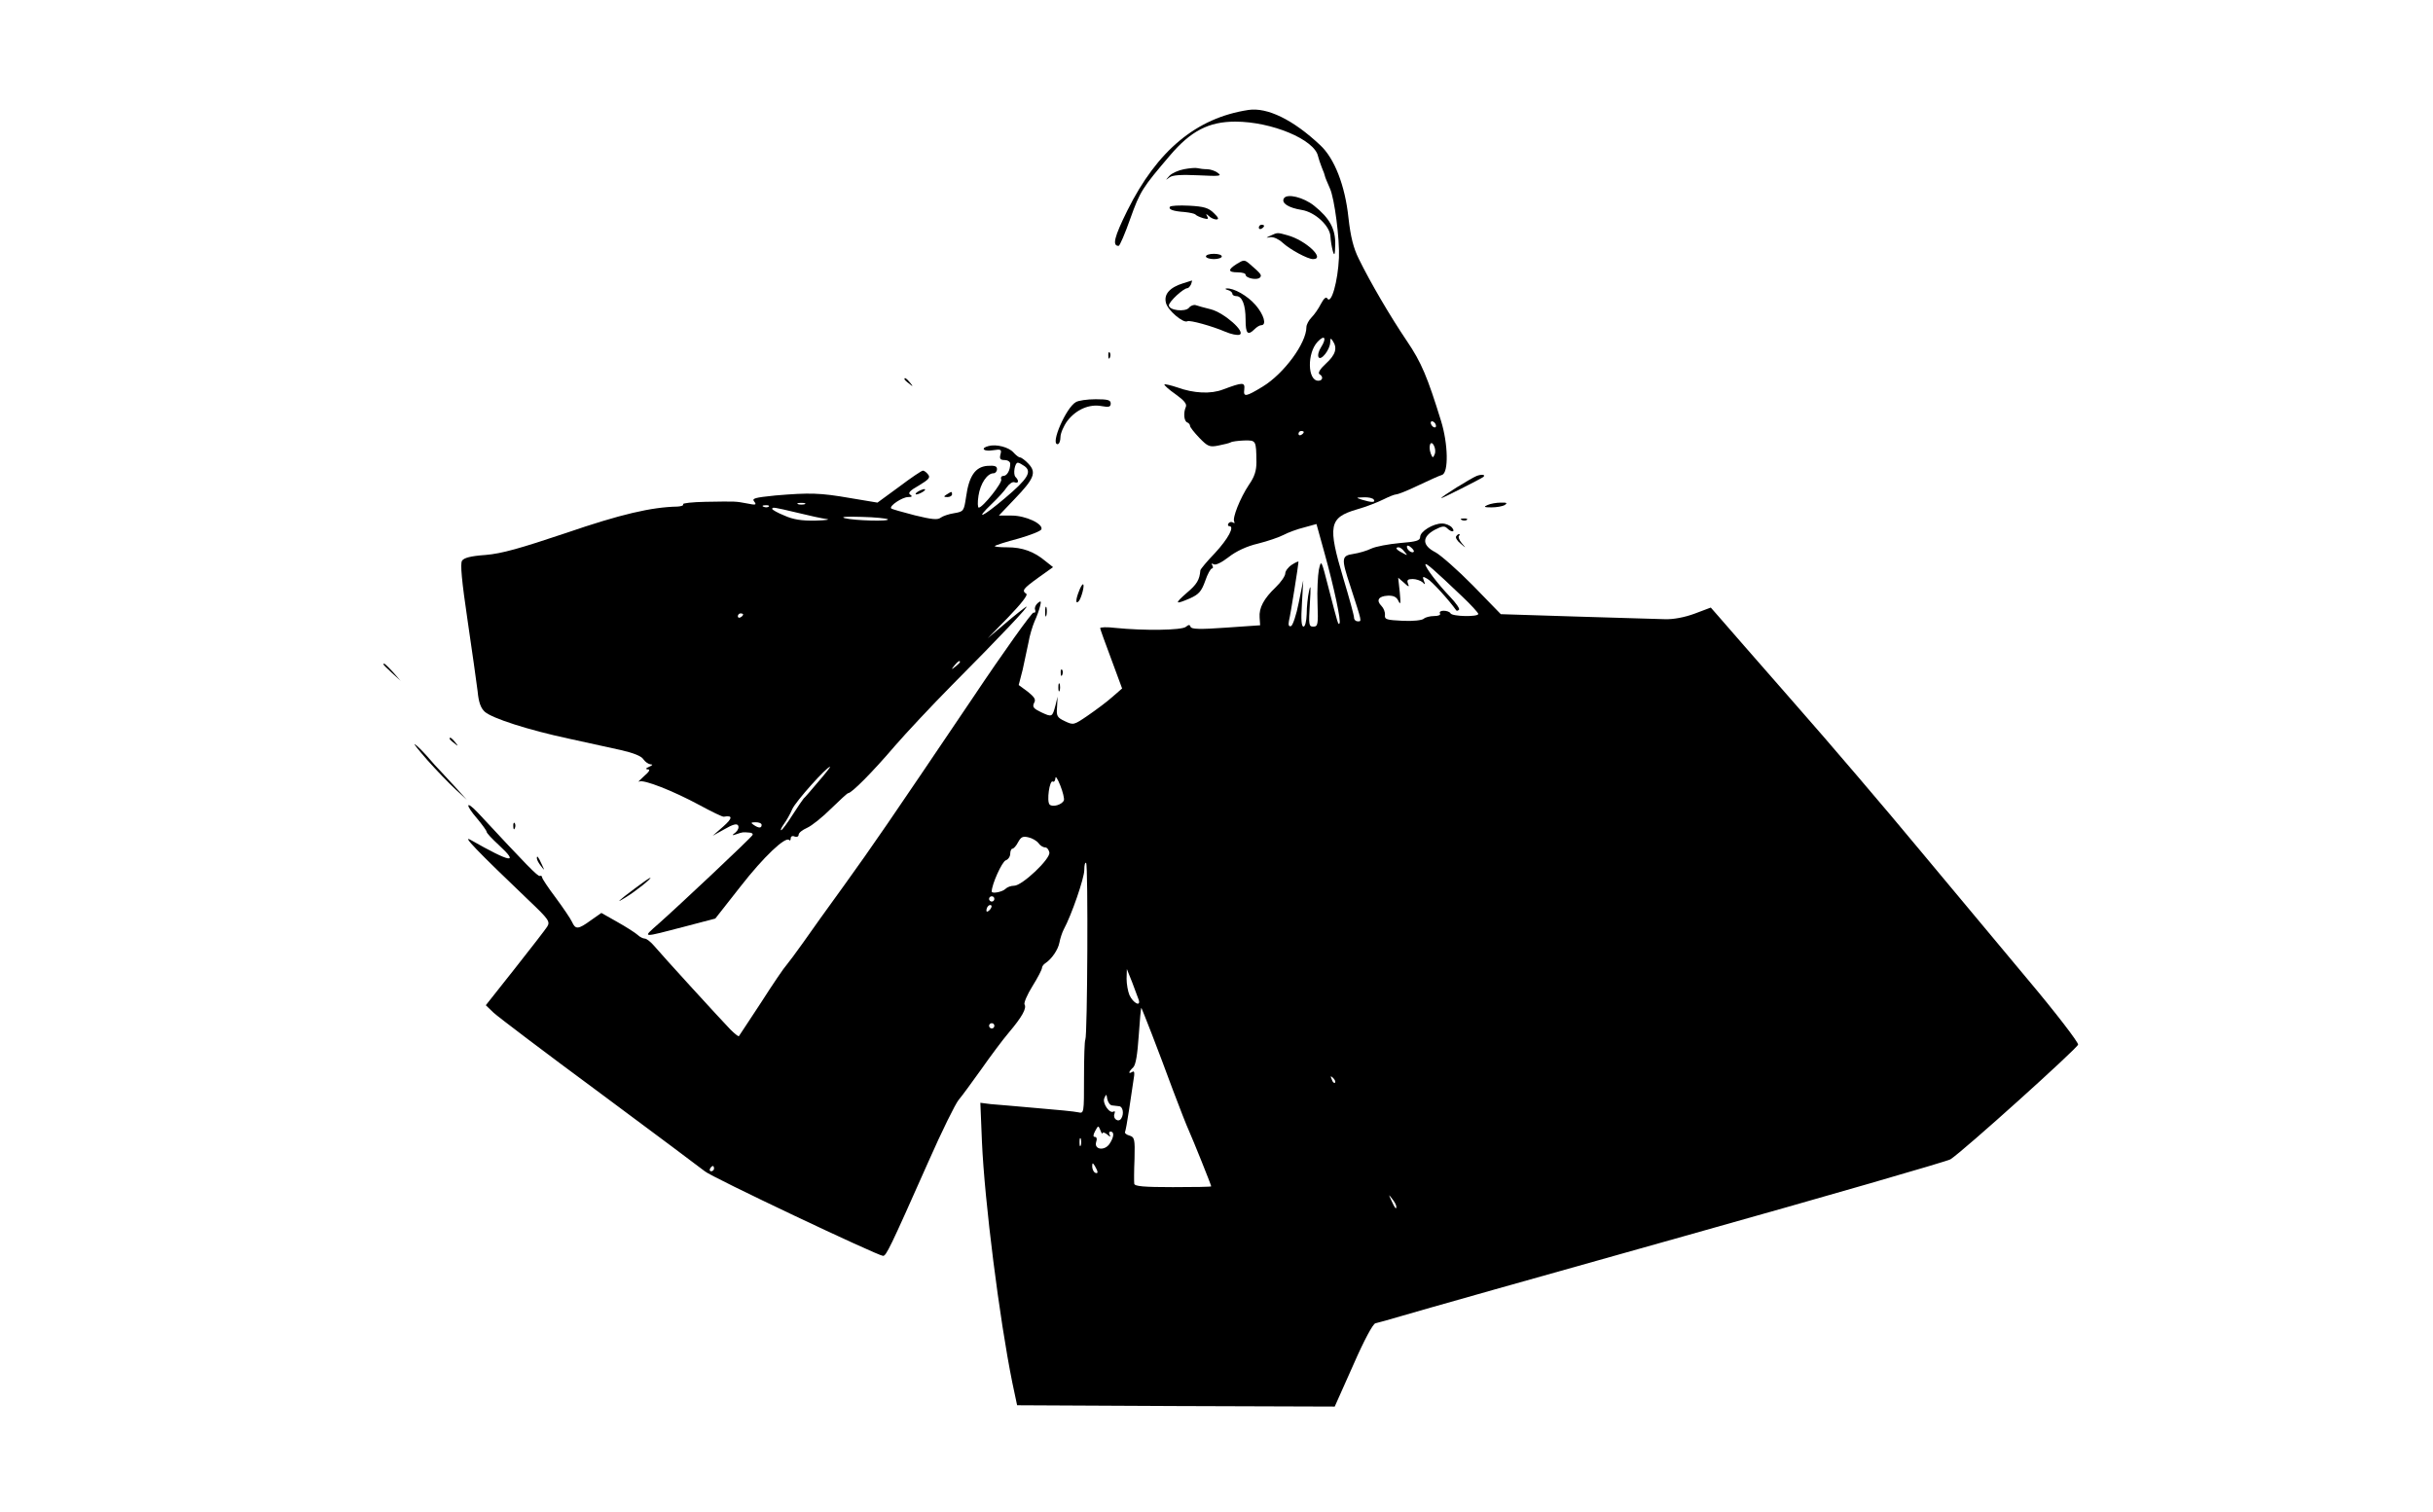 <?xml version="1.0" standalone="no"?>
<!DOCTYPE svg PUBLIC "-//W3C//DTD SVG 20010904//EN"
 "http://www.w3.org/TR/2001/REC-SVG-20010904/DTD/svg10.dtd">
<svg version="1.0" xmlns="http://www.w3.org/2000/svg"
 width="920pt" height="572pt" viewBox="0 0 920 572"
 preserveAspectRatio="xMidYMid meet">

<g transform="translate(0,572) scale(0.1,-0.1)"
fill="#000000" stroke="none">
<path d="M4720 5304 c-196 -30 -344 -153 -457 -380 -50 -101 -58 -134 -33
-134 4 0 24 46 44 103 37 104 46 117 150 239 79 93 147 128 247 128 138 0 300
-68 313 -131 2 -8 8 -27 14 -42 7 -16 12 -31 12 -33 0 -3 9 -24 19 -47 17 -37
37 -190 34 -262 -4 -89 -29 -178 -44 -154 -4 8 -13 1 -24 -20 -9 -18 -25 -41
-36 -52 -10 -10 -19 -27 -19 -36 0 -61 -85 -176 -165 -225 -64 -39 -74 -41
-70 -11 3 28 -5 28 -80 0 -46 -18 -111 -15 -174 8 -24 8 -46 13 -48 11 -2 -2
16 -19 42 -37 32 -23 44 -37 39 -48 -10 -23 -7 -55 6 -59 5 -2 10 -8 10 -13 0
-5 16 -25 35 -45 32 -33 39 -36 73 -29 20 4 41 9 46 12 4 3 27 6 50 7 46 1 46
1 47 -82 0 -32 -7 -55 -28 -85 -34 -51 -64 -127 -56 -140 3 -6 1 -7 -5 -3 -6
3 -13 2 -17 -4 -3 -5 -2 -10 3 -10 22 0 -4 -48 -54 -102 -30 -31 -54 -60 -55
-65 -3 -36 -13 -53 -51 -85 -48 -42 -46 -46 12 -21 33 15 43 26 57 65 9 27 21
48 26 48 4 0 5 5 1 12 -4 7 -3 8 5 4 7 -5 30 6 57 27 28 22 68 41 111 51 36 9
80 24 97 33 17 9 52 22 77 28 l47 13 31 -112 c36 -130 63 -257 56 -264 -5 -6
-5 -6 -41 133 -28 109 -28 110 -37 70 -4 -22 -7 -79 -5 -128 3 -80 1 -87 -16
-87 -17 0 -18 6 -13 88 4 61 3 75 -3 47 -5 -22 -9 -61 -9 -87 -1 -29 -6 -48
-12 -48 -8 0 -10 26 -6 88 l5 87 -17 -84 c-9 -47 -23 -87 -29 -89 -9 -3 -11 4
-8 20 6 23 36 213 36 223 0 3 -11 -2 -25 -11 -14 -9 -25 -24 -25 -33 0 -9 -16
-33 -36 -52 -45 -43 -64 -78 -61 -115 l2 -29 -130 -9 c-97 -7 -130 -6 -133 3
-3 9 -7 9 -18 0 -16 -13 -157 -15 -266 -4 -32 4 -58 3 -58 -1 0 -3 19 -56 42
-117 l41 -111 -38 -33 c-20 -18 -62 -49 -91 -69 -54 -37 -55 -37 -87 -22 -30
14 -33 20 -30 54 l2 39 -8 -33 c-12 -45 -13 -45 -54 -26 -29 14 -34 20 -27 35
8 13 2 22 -24 43 l-34 25 15 58 c7 32 17 78 22 103 4 25 15 61 23 80 9 19 18
45 21 58 5 19 3 21 -9 11 -8 -7 -13 -18 -10 -25 3 -8 0 -13 -6 -11 -6 1 -111
-145 -232 -326 -324 -480 -370 -547 -485 -707 -58 -80 -127 -176 -154 -215
-27 -38 -56 -77 -63 -85 -8 -8 -51 -71 -95 -140 -45 -69 -84 -127 -85 -129 -2
-2 -16 9 -32 25 -35 36 -258 280 -289 317 -13 15 -28 27 -35 27 -6 0 -19 6
-27 14 -9 8 -43 30 -77 49 l-60 34 -40 -28 c-48 -35 -58 -35 -71 -6 -6 13 -34
54 -62 92 -28 37 -51 72 -51 76 0 5 -4 8 -9 6 -8 -2 -48 39 -233 238 -48 51
-50 32 -3 -22 19 -23 35 -45 35 -49 0 -5 21 -27 47 -51 78 -72 44 -66 -107 20
-35 20 20 -38 219 -228 76 -72 82 -81 70 -100 -7 -11 -62 -82 -122 -158 l-110
-139 29 -28 c16 -15 198 -153 404 -305 206 -153 384 -286 395 -295 21 -20 655
-320 674 -320 12 0 25 26 171 355 51 116 103 221 115 235 12 14 50 66 85 115
35 50 82 113 105 140 50 59 68 92 59 106 -3 6 10 37 30 69 20 32 36 63 36 69
0 5 6 14 13 18 24 16 48 51 53 78 3 16 10 37 16 49 30 55 78 195 78 225 0 19
3 31 7 27 8 -8 5 -654 -3 -668 -3 -4 -5 -69 -5 -144 0 -135 0 -136 -22 -131
-12 3 -83 10 -157 16 -74 7 -153 13 -174 15 l-39 5 6 -147 c10 -227 66 -670
115 -912 l18 -85 600 -3 601 -2 70 157 c41 94 75 157 84 158 9 2 53 14 100 28
46 14 527 150 1069 302 542 152 994 283 1005 290 49 31 480 420 483 434 1 9
-84 120 -190 246 -106 127 -292 350 -413 495 -121 146 -334 396 -474 555 -140
160 -267 305 -283 324 l-29 33 -61 -23 c-38 -14 -80 -22 -112 -21 -28 1 -179
5 -336 10 l-285 9 -105 108 c-58 59 -122 115 -142 126 -51 26 -52 58 -3 85 27
14 37 16 47 6 17 -17 33 -15 18 3 -7 8 -24 15 -37 15 -34 0 -83 -30 -83 -51 0
-14 -15 -18 -77 -23 -43 -4 -91 -13 -108 -21 -16 -8 -47 -17 -67 -20 -46 -7
-47 -16 -12 -122 45 -139 44 -133 28 -133 -8 0 -14 6 -14 14 0 8 -18 74 -40
147 -60 201 -55 231 50 262 36 10 81 28 101 38 20 10 42 19 48 19 7 0 45 15
84 34 40 19 80 37 90 40 25 8 23 117 -4 204 -51 165 -74 221 -129 302 -63 93
-139 223 -182 311 -20 40 -31 83 -39 155 -13 123 -53 225 -107 275 -102 96
-200 144 -272 133z m275 -898 c-9 -14 -13 -30 -9 -37 9 -15 43 28 44 56 0 17
2 17 10 5 18 -27 10 -52 -26 -85 -22 -20 -31 -35 -25 -40 16 -9 13 -25 -4 -25
-41 0 -43 104 -3 147 27 29 36 15 13 -21z m435 -297 c0 -6 -4 -7 -10 -4 -5 3
-10 11 -10 16 0 6 5 7 10 4 6 -3 10 -11 10 -16z m-500 -23 c0 -3 -4 -8 -10
-11 -5 -3 -10 -1 -10 4 0 6 5 11 10 11 6 0 10 -2 10 -4z m495 -84 c-6 -15 -8
-15 -15 3 -10 28 0 53 12 30 5 -9 7 -24 3 -33z m-230 -172 c7 -11 -9 -11 -45
0 -24 8 -24 8 7 9 17 1 35 -3 38 -9z m151 -197 c-7 -7 -26 7 -26 19 0 6 6 6
15 -2 9 -7 13 -15 11 -17z m-35 0 c13 -15 12 -15 -8 -4 -24 12 -29 21 -14 21
5 0 15 -7 22 -17z m217 -168 c34 -32 62 -63 62 -67 0 -12 -98 -10 -105 2 -3 6
-15 10 -26 10 -11 0 -17 -4 -14 -10 4 -6 -6 -10 -22 -10 -16 0 -34 -5 -39 -10
-6 -6 -41 -10 -80 -8 -61 3 -69 5 -67 22 1 11 -5 26 -13 34 -21 21 -12 37 23
39 23 1 34 -5 41 -20 8 -17 9 -9 5 33 l-6 55 22 -19 c18 -17 21 -17 15 -3 -5
13 -1 17 18 17 13 0 30 -6 37 -12 10 -11 11 -9 5 6 -6 16 -4 17 13 7 16 -8 81
-79 110 -120 2 -2 6 -1 10 3 4 3 -11 25 -34 49 -46 48 -93 110 -93 122 0 9 33
-20 138 -120z m-1505 -772 c-7 -17 -43 -27 -54 -16 -12 12 0 95 12 87 5 -3 9
3 10 13 0 10 8 -2 18 -27 10 -25 16 -50 14 -57z m-96 -162 c6 -9 17 -16 25
-16 7 0 14 -9 16 -19 5 -24 -103 -126 -133 -126 -12 0 -26 -5 -33 -12 -12 -12
-52 -19 -52 -10 0 27 39 113 53 118 9 3 17 14 17 25 0 10 4 19 8 19 5 0 15 11
22 25 11 20 18 23 39 18 14 -3 31 -13 38 -22z m-167 -211 c0 -5 -4 -10 -10
-10 -5 0 -10 5 -10 10 0 6 5 10 10 10 6 0 10 -4 10 -10z m-18 -42 c-7 -7 -12
-8 -12 -2 0 14 12 26 19 19 2 -3 -1 -11 -7 -17z m564 -340 c8 -27 -21 -12 -35
18 -6 14 -11 42 -11 62 l1 37 20 -50 c10 -27 22 -58 25 -67z m49 -128 c20 -52
57 -149 81 -215 25 -66 51 -133 59 -150 15 -33 85 -207 85 -212 0 -2 -65 -3
-145 -3 -109 0 -145 3 -146 13 -1 6 -1 49 1 94 2 75 0 82 -19 88 -12 3 -19 10
-17 13 2 4 9 41 15 82 6 41 14 93 17 114 5 28 4 37 -4 32 -17 -10 -15 0 3 17
10 10 16 49 21 121 4 59 8 105 10 104 1 -2 19 -46 39 -98z m-595 30 c0 -5 -4
-10 -10 -10 -5 0 -10 5 -10 10 0 6 5 10 10 10 6 0 10 -4 10 -10z m1288 -215
c-3 -3 -9 2 -12 12 -6 14 -5 15 5 6 7 -7 10 -15 7 -18z m-842 -86 c8 -1 19 -2
26 -3 14 -1 19 -29 8 -46 -10 -17 -33 -2 -26 17 3 8 2 12 -3 9 -15 -10 -44 32
-35 51 7 16 8 16 11 -4 3 -13 11 -24 19 -24z m-37 -105 c1 5 9 2 18 -5 11 -10
14 -10 9 -1 -4 6 -2 12 3 12 16 0 13 -22 -4 -47 -19 -27 -59 -21 -50 8 4 11 2
19 -5 19 -7 0 -7 7 1 22 12 22 12 22 20 3 4 -11 8 -16 8 -11z m-82 -46 c-3 -7
-5 -2 -5 12 0 14 2 19 5 13 2 -7 2 -19 0 -25z m63 -101 c0 -5 -4 -5 -10 -2 -5
3 -10 14 -10 23 0 15 2 15 10 2 5 -8 10 -19 10 -23z m-1450 13 c0 -5 -5 -10
-11 -10 -5 0 -7 5 -4 10 3 6 8 10 11 10 2 0 4 -4 4 -10z m2580 -144 c0 -12 -5
-7 -19 24 -11 24 -11 24 3 6 9 -11 16 -24 16 -30z"/>
<path d="M4477 5080 c-21 -4 -46 -15 -55 -25 -16 -18 -16 -18 0 -6 12 9 44 11
109 8 81 -4 91 -3 74 9 -10 8 -29 14 -41 14 -12 0 -28 2 -36 4 -7 2 -30 0 -51
-4z"/>
<path d="M4855 4970 c-11 -18 17 -36 67 -44 51 -8 108 -61 109 -102 1 -16 5
-40 9 -54 6 -20 8 -15 9 26 1 58 -21 99 -80 146 -40 32 -102 47 -114 28z"/>
<path d="M4424 4938 c-7 -10 12 -17 56 -20 19 -2 37 -6 40 -9 3 -4 16 -10 29
-14 18 -5 22 -4 16 6 -6 11 -5 12 6 2 7 -7 20 -13 28 -13 11 0 9 7 -9 24 -20
20 -38 25 -93 28 -38 2 -71 0 -73 -4z"/>
<path d="M4760 4859 c0 -5 5 -7 10 -4 6 3 10 8 10 11 0 2 -4 4 -10 4 -5 0 -10
-5 -10 -11z"/>
<path d="M4805 4829 c-20 -9 -20 -9 0 -6 12 1 31 -8 45 -21 28 -26 95 -62 115
-62 48 0 -27 71 -96 90 -39 11 -38 11 -64 -1z"/>
<path d="M4560 4750 c0 -5 14 -10 30 -10 17 0 30 5 30 10 0 6 -13 10 -30 10
-16 0 -30 -4 -30 -10z"/>
<path d="M4677 4722 c-35 -22 -34 -32 3 -32 17 0 30 -4 30 -9 0 -13 43 -22 54
-11 9 9 4 15 -39 52 -19 16 -22 16 -48 0z"/>
<path d="M4475 4649 c-52 -16 -75 -42 -66 -75 7 -28 66 -78 81 -69 9 5 93 -18
144 -40 21 -9 45 -14 53 -11 25 10 -58 83 -108 96 -24 6 -50 13 -58 16 -7 2
-19 -2 -25 -10 -14 -17 -76 -10 -76 9 0 14 55 65 70 65 4 0 10 7 14 15 3 8 4
15 3 14 -1 0 -15 -5 -32 -10z"/>
<path d="M4643 4623 c9 -2 17 -9 17 -14 0 -5 7 -9 15 -9 22 0 35 -33 35 -89 0
-53 8 -62 34 -36 8 8 19 15 25 15 22 0 10 40 -21 76 -31 36 -83 65 -110 63 -7
-1 -5 -3 5 -6z"/>
<path d="M4191 4374 c0 -11 3 -14 6 -6 3 7 2 16 -1 19 -3 4 -6 -2 -5 -13z"/>
<path d="M3420 4286 c0 -2 8 -10 18 -17 15 -13 16 -12 3 4 -13 16 -21 21 -21
13z"/>
<path d="M4068 4199 c-37 -21 -97 -159 -69 -159 6 0 11 12 11 27 0 14 12 42
26 61 33 43 83 65 130 56 27 -5 34 -3 34 10 0 13 -11 16 -57 16 -32 0 -66 -5
-75 -11z"/>
<path d="M3738 4033 c-32 -8 -19 -22 16 -16 32 5 34 3 29 -16 -4 -16 -1 -21
16 -21 11 0 21 -6 21 -14 0 -25 -12 -46 -26 -46 -7 0 -11 -6 -8 -13 5 -13 -70
-107 -85 -107 -4 0 -5 20 -1 45 7 46 33 85 57 85 7 0 13 7 13 16 0 11 -9 14
-37 12 -45 -4 -69 -38 -80 -118 -8 -53 -9 -55 -45 -61 -20 -3 -43 -11 -51 -17
-11 -9 -33 -7 -98 9 -46 12 -86 23 -89 26 -9 9 42 43 64 43 15 0 17 3 8 9 -10
6 -1 16 33 35 38 23 44 30 34 42 -6 8 -15 14 -19 14 -5 0 -45 -27 -90 -61
l-82 -60 -102 17 c-115 20 -153 21 -284 10 -78 -8 -90 -11 -80 -23 10 -13 6
-14 -28 -7 -44 8 -37 8 -157 6 -49 -1 -86 -5 -84 -9 3 -5 -7 -8 -21 -9 -99 -2
-215 -29 -422 -100 -173 -58 -243 -78 -304 -83 -57 -4 -82 -11 -89 -22 -7 -12
-1 -76 21 -225 17 -115 34 -236 38 -268 4 -43 12 -64 27 -78 28 -25 165 -69
319 -102 68 -15 156 -34 196 -43 48 -11 78 -23 85 -35 7 -10 19 -18 27 -19 10
0 8 -3 -5 -9 -14 -6 -15 -9 -5 -10 10 0 5 -9 -15 -26 -16 -15 -25 -23 -18 -20
16 9 128 -35 228 -89 46 -25 87 -45 92 -44 34 6 34 -5 -2 -37 l-40 -35 45 25
c31 18 46 22 51 14 4 -7 0 -18 -9 -26 -16 -12 -15 -13 3 -7 23 8 24 8 48 6 10
0 16 -5 12 -10 -6 -11 -276 -265 -355 -335 -62 -55 -68 -54 105 -9 l110 29 95
121 c88 113 170 190 184 176 3 -4 6 -1 6 6 0 8 7 11 15 7 8 -3 15 0 15 7 0 7
14 18 32 26 18 8 59 41 91 73 33 32 61 58 64 58 13 0 90 77 178 180 39 45 135
148 215 229 186 187 299 307 280 296 -8 -5 -44 -33 -80 -64 l-65 -55 79 81
c47 49 74 83 67 87 -18 12 -13 19 45 61 l56 40 -29 23 c-43 36 -87 52 -144 52
-29 0 -50 2 -47 5 3 3 43 16 89 28 45 13 84 28 87 35 7 21 -60 52 -112 52
l-49 0 60 63 c74 77 83 100 52 133 -12 13 -27 24 -32 24 -5 0 -16 9 -25 19
-18 20 -65 32 -94 24z m136 -76 c29 -21 13 -48 -75 -122 -85 -72 -116 -85 -48
-20 22 21 48 49 56 62 9 13 22 22 29 19 16 -6 18 6 4 20 -10 10 -3 54 9 54 4
0 15 -6 25 -13z m-831 -144 c-7 -2 -19 -2 -25 0 -7 3 -2 5 12 5 14 0 19 -2 13
-5z m-136 -9 c-3 -3 -12 -4 -19 -1 -8 3 -5 6 6 6 11 1 17 -2 13 -5z m107 -23
c44 -11 95 -22 111 -24 17 -2 -2 -5 -42 -6 -51 -1 -84 4 -117 19 -25 10 -46
22 -46 25 0 8 5 7 94 -14z m343 -25 c9 -9 -126 -5 -162 4 -19 5 5 7 63 5 51
-1 96 -6 99 -9z m-547 -360 c0 -3 -4 -8 -10 -11 -5 -3 -10 -1 -10 4 0 6 5 11
10 11 6 0 10 -2 10 -4z m820 -180 c0 -2 -8 -10 -17 -17 -16 -13 -17 -12 -4 4
13 16 21 21 21 13z m-536 -453 c-27 -32 -51 -60 -55 -63 -3 -3 -22 -31 -42
-62 -20 -32 -40 -58 -43 -58 -4 0 1 10 10 23 9 12 24 38 32 57 13 29 130 160
143 160 2 0 -18 -26 -45 -57z m-214 -163 c0 -13 -11 -13 -30 0 -12 8 -11 10 8
10 12 0 22 -4 22 -10z"/>
<path d="M5584 3920 c-22 -9 -134 -78 -134 -84 0 -3 150 73 159 80 10 9 -6 11
-25 4z"/>
<path d="M3470 3860 c-8 -5 -10 -10 -5 -10 6 0 17 5 25 10 8 5 11 10 5 10 -5
0 -17 -5 -25 -10z"/>
<path d="M3580 3850 c-13 -8 -12 -10 3 -10 9 0 17 5 17 10 0 12 -1 12 -20 0z"/>
<path d="M5625 3810 c-16 -7 -14 -9 15 -9 19 0 42 4 50 9 11 7 8 10 -15 9 -16
0 -39 -4 -50 -9z"/>
<path d="M5528 3753 c7 -3 16 -2 19 1 4 3 -2 6 -13 5 -11 0 -14 -3 -6 -6z"/>
<path d="M5506 3691 c-3 -4 4 -17 17 -27 22 -19 22 -19 4 2 -9 11 -14 24 -10
27 3 4 4 7 0 7 -3 0 -8 -4 -11 -9z"/>
<path d="M4080 3484 c-13 -32 -13 -51 -1 -38 10 11 24 64 16 64 -3 0 -10 -12
-15 -26z"/>
<path d="M3952 3405 c0 -16 2 -22 5 -12 2 9 2 23 0 30 -3 6 -5 -1 -5 -18z"/>
<path d="M1450 3207 c0 -2 15 -16 33 -33 l32 -29 -29 33 c-28 30 -36 37 -36
29z"/>
<path d="M4011 3174 c0 -11 3 -14 6 -6 3 7 2 16 -1 19 -3 4 -6 -2 -5 -13z"/>
<path d="M4002 3120 c0 -14 2 -19 5 -12 2 6 2 18 0 25 -3 6 -5 1 -5 -13z"/>
<path d="M1700 2926 c0 -2 8 -10 18 -17 15 -13 16 -12 3 4 -13 16 -21 21 -21
13z"/>
<path d="M1617 2844 c34 -38 81 -87 105 -109 l43 -40 -35 39 c-19 21 -46 50
-60 65 -14 14 -39 42 -56 62 -17 19 -37 39 -45 44 -8 5 14 -22 48 -61z"/>
<path d="M1941 2594 c0 -11 3 -14 6 -6 3 7 2 16 -1 19 -3 4 -6 -2 -5 -13z"/>
<path d="M2030 2474 c0 -6 7 -19 16 -30 14 -18 14 -18 3 6 -14 31 -19 36 -19
24z"/>
<path d="M2401 2360 c-63 -47 -78 -61 -35 -34 38 23 101 74 93 74 -3 0 -29
-18 -58 -40z"/>
</g>
</svg>
